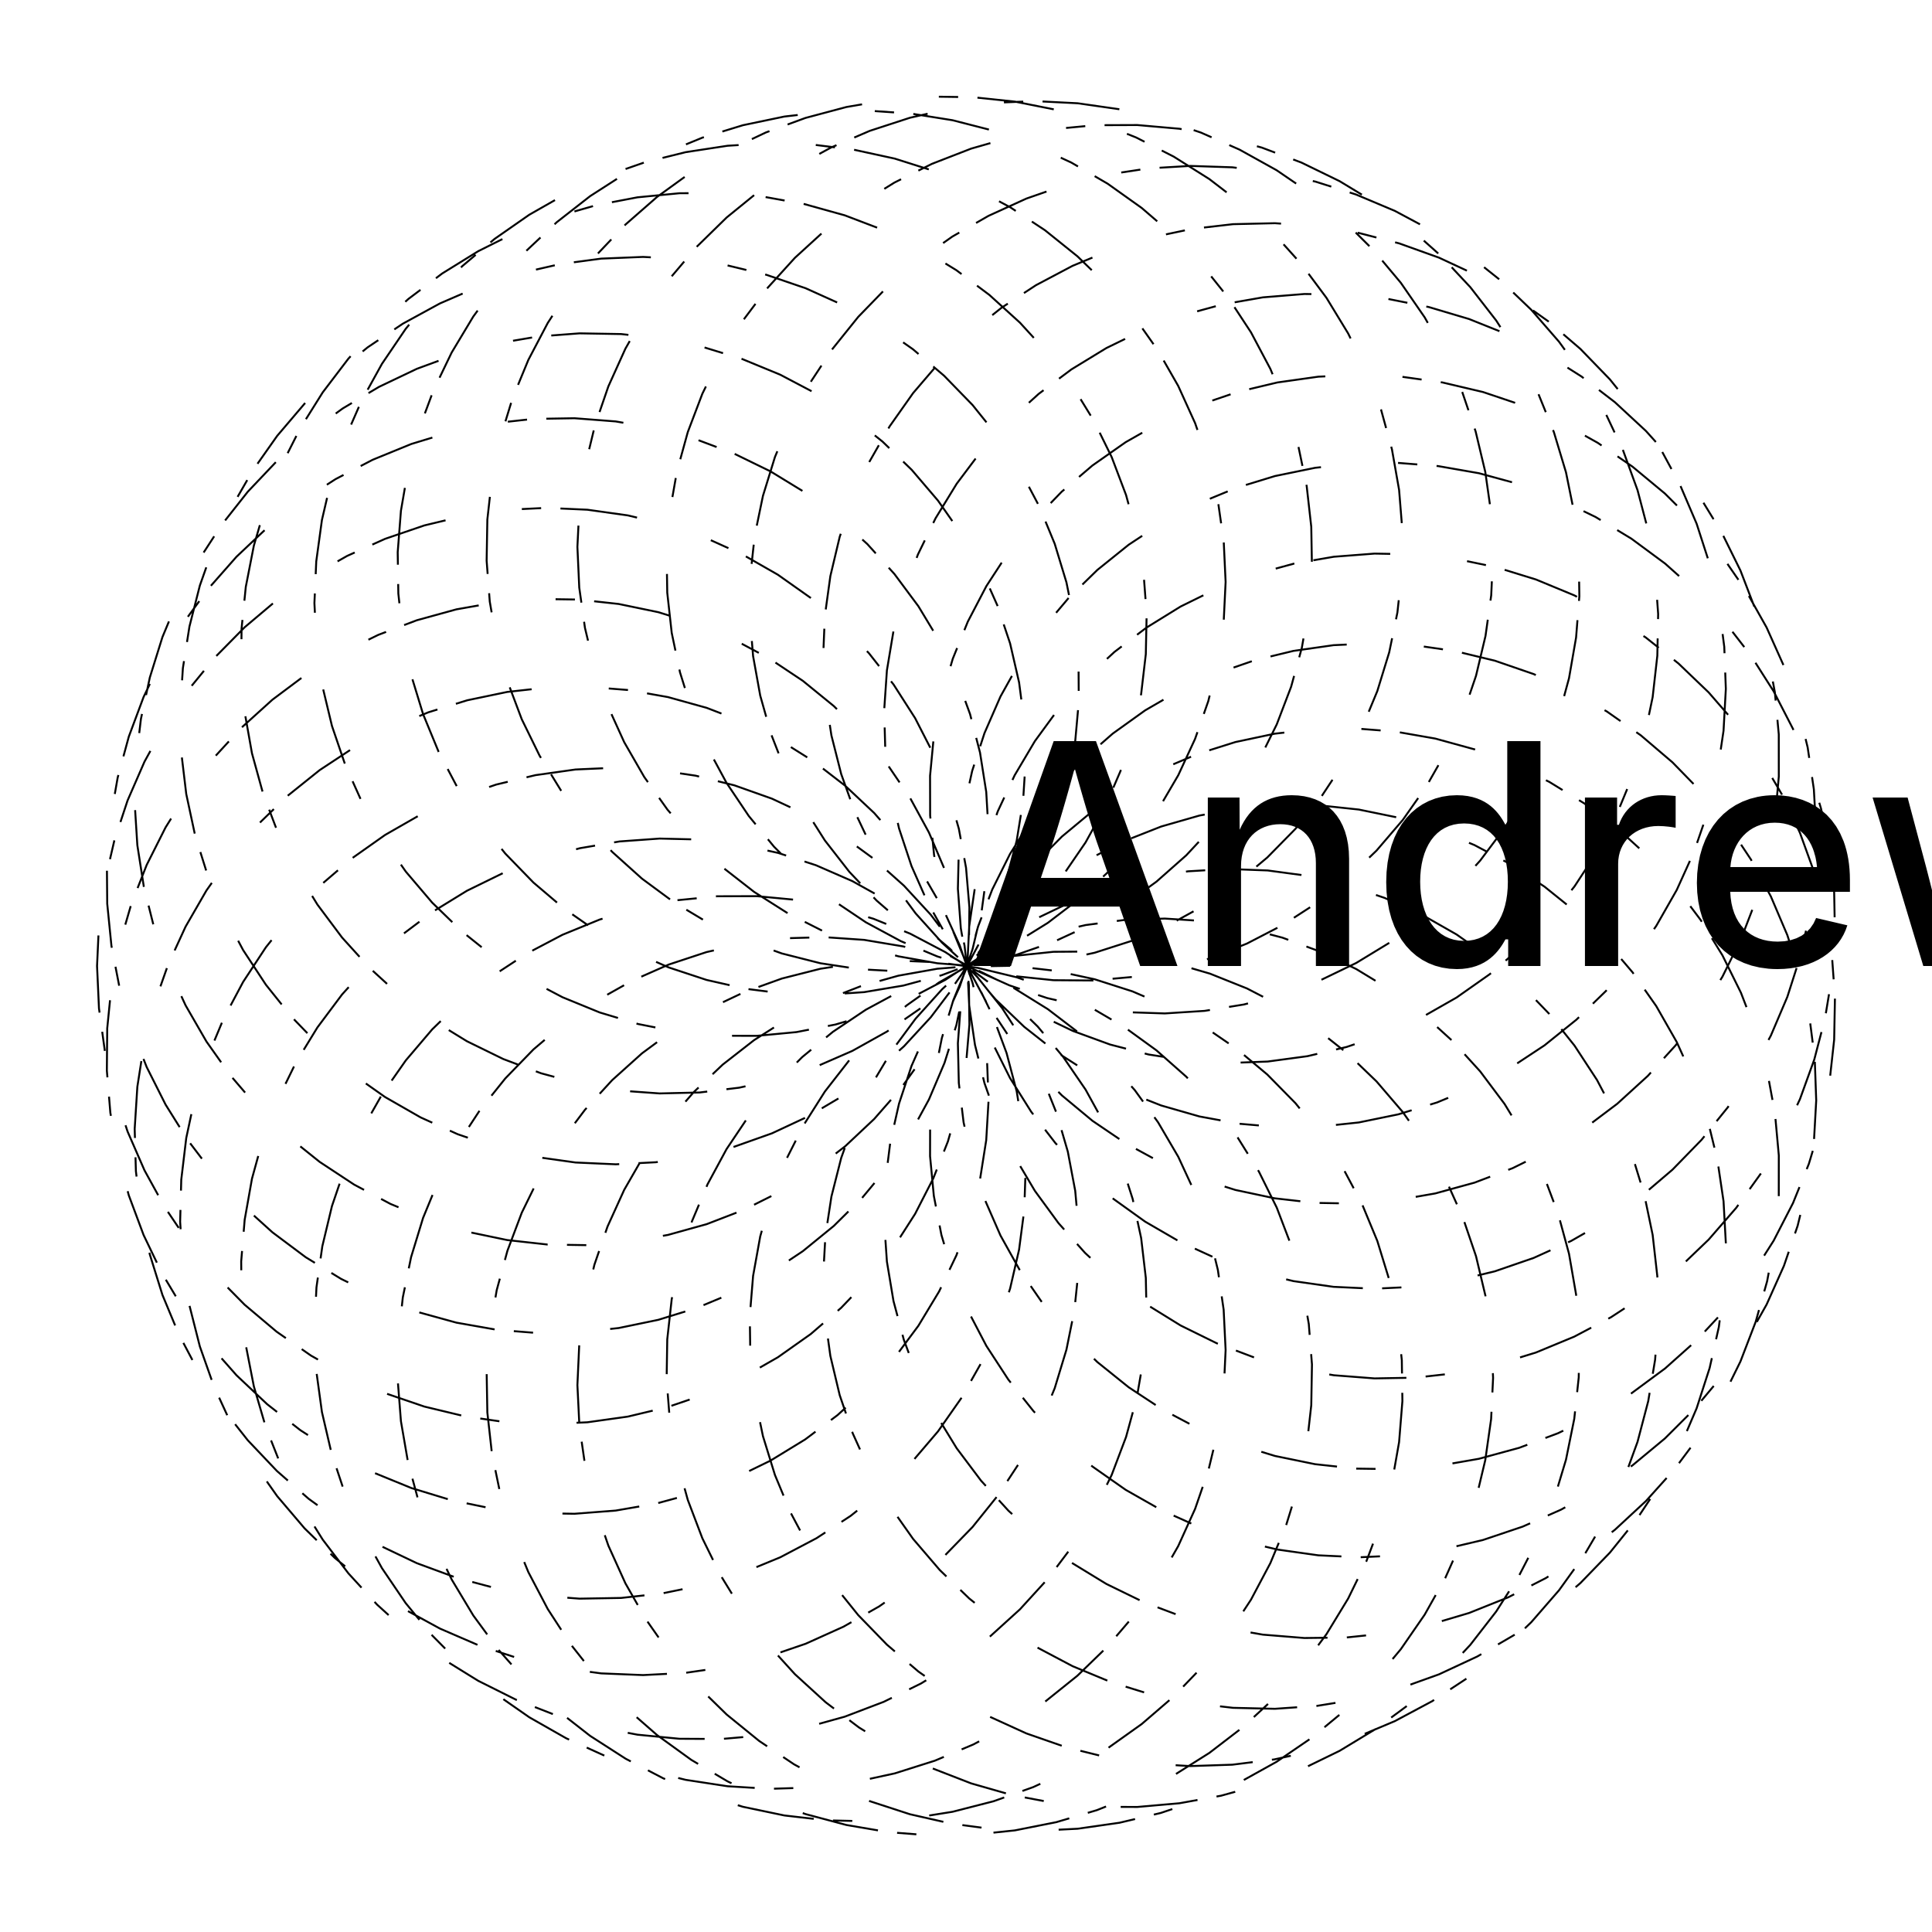 <?xml version="1.0" encoding="UTF-8"?>
<!DOCTYPE svg><svg data-animation-duration="3s" preserveAspectRatio="xMidYMid meet" version="1.1" viewBox="-50 -50 100 100" xmlns:xlink="http://www.w3.org/1999/xlink" xmlns="http://www.w3.org/2000/svg"><style>/* <![CDATA[ */ @keyframes svg-31-h-main-anim{0%{stroke-dashoffset:0}to{stroke-dashoffset:10%}}.svg-31-h-polyline{stroke:#000;stroke-width:.1;fill:none;stroke-dasharray:4%,4%,1%,1%;animation:svg-31-h-main-anim 3s linear infinite} /* ]]> */</style><polyline class="svg-31-h-polyline" points="0.066,0 0.166,-2.049 0.464,-4.079 0.959,-6.071 1.646,-8.008 2.518,-9.871 3.568,-11.643 4.787,-13.308 6.163,-14.851 7.685,-16.257 9.339,-17.513 11.11,-18.607 12.982,-19.529 14.94,-20.271 16.965,-20.824 19.039,-21.183 21.145,-21.346 23.263,-21.308 25.374,-21.071 27.46,-20.636 29.503,-20.005 31.483,-19.185 33.384,-18.18 35.188,-17.001 36.879,-15.657 38.443,-14.158 39.866,-12.518 41.134,-10.751 42.236,-8.871 43.164,-6.895 43.907,-4.84 44.46,-2.723 44.818,-0.562 44.977,1.623 44.936,3.815 44.696,5.995 44.258,8.143 43.626,10.241 42.806,12.271 41.804,14.217 40.63,16.061 39.295,17.787 37.809,19.381 36.186,20.829 34.44,22.119 32.588,23.24 30.644,24.183 28.626,24.941 26.552,25.506 24.441,25.875 22.31,26.045 20.18,26.015 18.068,25.786 15.993,25.36 13.974,24.742 12.028,23.939 10.172,22.957 8.424,21.807 6.798,20.499 5.308,19.044 3.968,17.458 2.79,15.754 1.784,13.948 0.958,12.057 0.32,10.099 -0.125,8.09 -0.372,6.051 -0.42,3.998 -0.268,1.952 0.081,-0.069 0.626,-2.047 1.36,-3.962 2.278,-5.799 3.371,-7.539 4.629,-9.167 6.04,-10.668 7.593,-12.027 9.273,-13.232 11.065,-14.272 12.953,-15.137 14.921,-15.818 16.949,-16.31 19.022,-16.606 21.119,-16.704 23.222,-16.603 25.313,-16.301 27.372,-15.803 29.381,-15.111 31.322,-14.231 33.177,-13.17 34.931,-11.937 36.567,-10.542 38.071,-8.998 39.429,-7.317 40.628,-5.513 41.659,-3.602 42.511,-1.601 43.177,0.474 43.651,2.605 43.929,4.773 44.007,6.96 43.885,9.146 43.564,11.314 43.046,13.444 42.336,15.519 41.44,17.52 40.366,19.43 39.123,21.233 37.721,22.913 36.174,24.456 34.494,25.849 32.697,27.081 30.797,28.14 28.812,29.018 26.76,29.709 24.657,30.205 22.523,30.504 20.376,30.604 18.235,30.503 16.119,30.204 14.047,29.71 12.036,29.026 10.104,28.158 8.268,27.115 6.544,25.906 4.948,24.544 3.493,23.04 2.192,21.408 1.055,19.664 0.094,17.824 -0.684,15.904 -1.272,13.922 -1.665,11.897 -1.86,9.846 -1.856,7.789 -1.652,5.745 -1.251,3.732 -0.656,1.768 0.126,-0.128 1.089,-1.939 2.224,-3.649 3.52,-5.241 4.966,-6.7 6.549,-8.015 8.254,-9.171 10.066,-10.159 11.969,-10.968 13.945,-11.592 15.977,-12.024 18.045,-12.26 20.133,-12.297 22.22,-12.134 24.288,-11.772 26.319,-11.214 28.294,-10.464 30.194,-9.528 32.004,-8.415 33.707,-7.132 35.287,-5.692 36.73,-4.106 38.022,-2.388 39.153,-0.553 40.111,1.384 40.889,3.406 41.478,5.496 41.873,7.635 42.071,9.806 42.069,11.989 41.867,14.165 41.466,16.316 40.871,18.424 40.085,20.47 39.115,22.436 37.97,24.306 36.659,26.063 35.194,27.693 33.588,29.181 31.854,30.515 30.007,31.684 28.064,32.677 26.041,33.487 23.957,34.107 21.828,34.531 19.674,34.757 17.514,34.783 15.367,34.609 13.25,34.238 11.183,33.673 9.183,32.92 7.268,31.986 5.455,30.879 3.76,29.611 2.196,28.193 0.778,26.638 -0.483,24.96 -1.575,23.175 -2.489,21.299 -3.217,19.349 -3.753,17.343 -4.094,15.3 -4.235,13.238 -4.177,11.176 -3.92,9.132 -3.467,7.126 -2.821,5.175 -1.991,3.298 -0.982,1.511 0.195,-0.168 1.53,-1.726 3.011,-3.146 4.624,-4.417 6.354,-5.526 8.185,-6.463 10.102,-7.219 12.086,-7.788 14.119,-8.163 16.184,-8.341 18.261,-8.319 20.332,-8.098 22.377,-7.678 24.379,-7.064 26.318,-6.259 28.179,-5.271 29.942,-4.108 31.593,-2.78 33.117,-1.299 34.499,0.325 35.727,2.075 36.789,3.938 37.676,5.896 38.379,7.934 38.892,10.034 39.21,12.177 39.329,14.345 39.248,16.519 38.968,18.68 38.49,20.81 37.818,22.891 36.958,24.903 35.917,26.83 34.704,28.655 33.329,30.362 31.803,31.938 30.141,33.367 28.356,34.638 26.464,35.74 24.481,36.664 22.424,37.402 20.311,37.948 18.161,38.297 15.991,38.447 13.822,38.397 11.671,38.148 9.557,37.702 7.499,37.064 5.515,36.24 3.621,35.238 1.834,34.067 0.169,32.738 -1.359,31.263 -2.737,29.655 -3.954,27.93 -4.998,26.103 -5.862,24.191 -6.538,22.211 -7.021,20.181 -7.306,18.119 -7.392,16.045 -7.278,13.977 -6.966,11.934 -6.459,9.934 -5.763,7.996 -4.882,6.137 -3.827,4.374 -2.607,2.724 -1.233,1.2 0.283,-0.182 1.926,-1.41 3.681,-2.473 5.532,-3.361 7.462,-4.066 9.454,-4.581 11.49,-4.901 13.55,-5.023 15.617,-4.945 17.671,-4.668 19.693,-4.193 21.666,-3.525 23.57,-2.67 25.39,-1.633 27.108,-0.425 28.708,0.945 30.175,2.465 31.497,4.121 32.661,5.9 33.655,7.786 34.472,9.762 35.102,11.811 35.541,13.917 35.783,16.059 35.826,18.22 35.668,20.381 35.312,22.523 34.759,24.628 34.014,26.676 33.083,28.651 31.974,30.534 30.696,32.311 29.259,33.964 27.677,35.481 25.963,36.848 24.131,38.052 22.197,39.085 20.178,39.936 18.091,40.599 15.954,41.068 13.786,41.34 11.605,41.412 9.43,41.283 7.28,40.957 5.174,40.435 3.129,39.723 1.164,38.827 -0.705,37.756 -2.462,36.519 -4.092,35.128 -5.58,33.596 -6.915,31.935 -8.084,30.163 -9.078,28.294 -9.889,26.345 -10.51,24.334 -10.936,22.28 -11.163,20.2 -11.191,18.114 -11.02,16.04 -10.651,13.997 -10.089,12.004 -9.338,10.078 -8.407,8.237 -7.304,6.498 -6.04,4.876 -4.625,3.386 -3.074,2.042 -1.401,0.855 0.38,-0.163 2.251,-1.003 4.196,-1.658 6.196,-2.12 8.234,-2.387 10.291,-2.455 12.347,-2.323 14.384,-1.992 16.384,-1.465 18.328,-0.746 20.199,0.158 21.978,1.24 23.651,2.491 25.2,3.9 26.613,5.454 27.876,7.14 28.976,8.944 29.905,10.849 30.653,12.839 31.212,14.896 31.578,17.003 31.747,19.141 31.715,21.292 31.484,23.435 31.055,25.554 30.43,27.629 29.615,29.642 28.616,31.575 27.442,33.412 26.103,35.136 24.61,36.732 22.975,38.187 21.213,39.488 19.338,40.623 17.367,41.583 15.316,42.359 13.204,42.945 11.048,43.336 8.866,43.528 6.679,43.52 4.504,43.312 2.36,42.907 0.265,42.307 -1.761,41.52 -3.703,40.551 -5.543,39.411 -7.265,38.108 -8.856,36.655 -10.301,35.065 -11.588,33.352 -12.706,31.532 -13.646,29.621 -14.4,27.636 -14.963,25.595 -15.329,23.517 -15.496,21.419 -15.463,19.322 -15.232,17.243 -14.804,15.201 -14.184,13.214 -13.379,11.301 -12.395,9.479 -11.243,7.764 -9.932,6.17 -8.477,4.714 -6.889,3.407 -5.183,2.262 -3.376,1.288 -1.484,0.495 0.476,-0.109 2.486,-0.521 4.526,-0.735 6.58,-0.75 8.627,-0.566 10.648,-0.183 12.626,0.395 14.543,1.162 16.38,2.113 18.12,3.239 19.748,4.53 21.249,5.974 22.608,7.56 23.813,9.273 24.853,11.098 25.717,13.019 26.398,15.02 26.889,17.082 27.185,19.187 27.282,21.317 27.18,23.453 26.877,25.577 26.378,27.669 25.685,29.711 24.803,31.685 23.741,33.574 22.507,35.361 21.11,37.03 19.564,38.566 17.881,39.957 16.076,41.19 14.163,42.253 12.159,43.138 10.082,43.838 7.949,44.344 5.779,44.655 3.589,44.766 1.4,44.677 -0.771,44.389 -2.904,43.904 -4.981,43.227 -6.985,42.364 -8.898,41.322 -10.704,40.112 -12.388,38.743 -13.935,37.229 -15.332,35.582 -16.567,33.817 -17.63,31.951 -18.512,29.999 -19.206,27.979 -19.707,25.909 -20.01,23.807 -20.114,21.693 -20.018,19.585 -19.723,17.502 -19.234,15.462 -18.554,13.484 -17.691,11.585 -16.653,9.782 -15.45,8.091 -14.092,6.527 -12.593,5.104 -10.967,3.836 -9.229,2.732 -7.394,1.803 -5.479,1.058 -3.503,0.502 -1.484,0.142 0.561,-0.021 2.612,0.016 4.65,0.252 6.657,0.686 8.614,1.313 10.504,2.127 12.309,3.123 14.011,4.29 15.597,5.619 17.05,7.097 18.357,8.713 19.506,10.45 20.487,12.294 21.289,14.229 21.906,16.237 22.33,18.301 22.558,20.402 22.588,22.522 22.417,24.641 22.047,26.741 21.481,28.804 20.723,30.811 19.779,32.743 18.657,34.585 17.366,36.32 15.918,37.932 14.323,39.406 12.596,40.731 10.752,41.893 8.806,42.884 6.775,43.693 4.677,44.314 2.528,44.741 0.349,44.97 -1.844,45 -4.03,44.83 -6.19,44.461 -8.308,43.896 -10.363,43.142 -12.339,42.204 -14.219,41.09 -15.986,39.811 -17.626,38.377 -19.125,36.802 -20.469,35.1 -21.648,33.284 -22.652,31.373 -23.473,29.381 -24.103,27.328 -24.538,25.231 -24.775,23.108 -24.812,20.979 -24.65,18.862 -24.29,16.777 -23.736,14.741 -22.994,12.772 -22.072,10.888 -20.977,9.106 -19.721,7.441 -18.314,5.908 -16.771,4.521 -15.105,3.291 -13.332,2.23 -11.468,1.347 -9.531,0.649 -7.537,0.143 -5.507,-0.166 -3.457,-0.277 -1.408,-0.189 0.623,0.099 2.617,0.583 4.554,1.258 6.418,2.119 8.192,3.158 9.858,4.366 11.402,5.731 12.809,7.242 14.066,8.885 15.162,10.645 16.085,12.507 16.828,14.453 17.382,16.467 17.743,18.531 17.907,20.625 17.871,22.732 17.635,24.832 17.201,26.907 16.572,28.939 15.753,30.908 14.751,32.798 13.573,34.591 12.23,36.272 10.734,37.825 9.095,39.236 7.33,40.493 5.452,41.585 3.478,42.501 1.425,43.233 -0.69,43.776 -2.849,44.122 -5.033,44.271 -7.223,44.219 -9.4,43.968 -11.546,43.519 -13.642,42.876 -15.671,42.045 -17.614,41.032 -19.455,39.848 -21.179,38.501 -22.771,37.005 -24.216,35.371 -25.504,33.614 -26.623,31.751 -27.564,29.796 -28.319,27.767 -28.882,25.683 -29.248,23.561 -29.415,21.419 -29.382,19.278 -29.151,17.155 -28.722,15.069 -28.102,13.039 -27.296,11.083 -26.312,9.217 -25.158,7.457 -23.847,5.821 -22.39,4.32 -20.801,2.97 -19.094,1.781 -17.285,0.764 -15.391,-0.073 -13.429,-0.721 -11.418,-1.177 -9.375,-1.435 -7.32,-1.493 -5.27,-1.352 -3.246,-1.013 -1.265,-0.479 0.654,0.245 2.494,1.152 4.237,2.234 5.869,3.481 7.373,4.882 8.735,6.424 9.944,8.094 10.987,9.875 11.856,11.753 12.541,13.71 13.036,15.728 13.336,17.79 13.438,19.877 13.34,21.969 13.042,24.049 12.548,26.098 11.859,28.097 10.983,30.027 9.926,31.873 8.697,33.616 7.307,35.242 5.766,36.735 4.089,38.082 2.289,39.272 0.382,40.292 -1.615,41.134 -3.686,41.79 -5.812,42.253 -7.976,42.521 -10.159,42.589 -12.341,42.456 -14.505,42.125 -16.631,41.597 -18.701,40.877 -20.697,39.971 -22.603,38.886 -24.401,37.633 -26.077,36.221 -27.616,34.664 -29.004,32.974 -30.231,31.166 -31.286,29.257 -32.16,27.262 -32.845,25.199 -33.337,23.086 -33.631,20.942 -33.726,18.785 -33.62,16.634 -33.317,14.508 -32.818,12.426 -32.129,10.405 -31.256,8.463 -30.208,6.617 -28.994,4.884 -27.627,3.278 -26.118,1.813 -24.481,0.501 -22.732,-0.645 -20.886,-1.616 -18.961,-2.404 -16.974,-3.002 -14.944,-3.405 -12.888,-3.609 -10.826,-3.615 -8.776,-3.421 -6.757,-3.029 -4.788,-2.444 -2.886,-1.672 -1.07,-0.718 0.645,0.407 2.242,1.694 3.708,3.13 5.028,4.703 6.19,6.399 7.183,8.201 7.998,10.095 8.628,12.061 9.066,14.083 9.307,16.142 9.35,18.22 9.193,20.298 8.837,22.357 8.284,24.378 7.54,26.343 6.61,28.235 5.503,30.035 4.226,31.729 2.792,33.299 1.212,34.733 -0.5,36.016 -2.329,37.137 -4.26,38.087 -6.276,38.855 -8.359,39.435 -10.492,39.821 -12.656,40.009 -14.833,39.998 -17.003,39.787 -19.148,39.377 -21.249,38.773 -23.289,37.977 -25.248,36.998 -27.112,35.844 -28.863,34.525 -30.486,33.051 -31.968,31.435 -33.295,29.692 -34.457,27.837 -35.444,25.885 -36.247,23.853 -36.86,21.76 -37.278,19.623 -37.497,17.46 -37.516,15.291 -37.336,13.135 -36.958,11.009 -36.386,8.933 -35.626,6.925 -34.685,5.001 -33.571,3.18 -32.296,1.475 -30.871,-0.097 -29.309,-1.524 -27.624,-2.793 -25.832,-3.894 -23.949,-4.816 -21.992,-5.553 -19.979,-6.098 -17.929,-6.447 -15.859,-6.596 -13.79,-6.547 -11.739,-6.298 -9.725,-5.853 -7.767,-5.216 -5.883,-4.394 -4.089,-3.393 -2.402,-2.224 -0.837,-0.898 0.591,0.575 1.869,2.179 2.985,3.901 3.93,5.724 4.694,7.633 5.27,9.609 5.653,11.634 5.838,13.691 5.824,15.76 5.61,17.822 5.198,19.86 4.592,21.853 3.795,23.785 2.815,25.637 1.66,27.393 0.34,29.036 -1.134,30.552 -2.75,31.926 -4.492,33.146 -6.347,34.2 -8.298,35.08 -10.328,35.775 -12.419,36.28 -14.554,36.591 -16.714,36.702 -18.88,36.614 -21.034,36.326 -23.156,35.84 -25.228,35.161 -27.232,34.293 -29.151,33.245 -30.967,32.024 -32.667,30.641 -34.233,29.109 -35.654,27.439 -36.917,25.647 -38.011,23.747 -38.927,21.757 -39.656,19.692 -40.194,17.572 -40.534,15.415 -40.676,13.238 -40.618,11.061 -40.36,8.903 -39.906,6.782 -39.259,4.717 -38.427,2.725 -37.416,0.824 -36.237,-0.97 -34.899,-2.641 -33.415,-4.176 -31.799,-5.561 -30.065,-6.785 -28.23,-7.836 -26.309,-8.707 -24.32,-9.39 -22.281,-9.879 -20.211,-10.171 -18.128,-10.264 -16.051,-10.157 -13.999,-9.852 -11.99,-9.352 -10.043,-8.661 -8.175,-7.788 -6.403,-6.739 -4.744,-5.525 -3.212,-4.158 -1.82,-2.649 -0.583,-1.012 0.489,0.736 1.386,2.581 2.1,4.505 2.624,6.491 2.953,8.52 3.084,10.574 3.015,12.634 2.747,14.682 2.282,16.698 1.623,18.664 0.777,20.563 -0.25,22.376 -1.449,24.088 -2.81,25.682 -4.32,27.143 -5.968,28.459 -7.737,29.617 -9.613,30.605 -11.58,31.416 -13.62,32.041 -15.716,32.473 -17.849,32.709 -20.001,32.746 -22.152,32.583 -24.285,32.221 -26.38,31.662 -28.419,30.912 -30.384,29.975 -32.258,28.86 -34.025,27.576 -35.669,26.135 -37.176,24.547 -38.533,22.827 -39.727,20.99 -40.75,19.05 -41.592,17.026 -42.245,14.933 -42.705,12.791 -42.966,10.618 -43.029,8.431 -42.891,6.251 -42.554,4.096 -42.023,1.985 -41.301,-0.065 -40.395,-2.036 -39.314,-3.91 -38.067,-5.672 -36.666,-7.307 -35.124,-8.8 -33.454,-10.139 -31.671,-11.314 -29.792,-12.313 -27.834,-13.129 -25.813,-13.754 -23.748,-14.185 -21.659,-14.417 -19.562,-14.45 -17.479,-14.284 -15.426,-13.919 -13.422,-13.362 -11.487,-12.616 -9.636,-11.69 -7.886,-10.591 -6.254,-9.331 -4.754,-7.921 -3.4,-6.375 -2.203,-4.706 -1.174,-2.929 -0.324,-1.063 0.341,0.878 0.814,2.874 1.09,4.907 1.168,6.96 1.047,9.012 0.726,11.045 0.209,13.041 -0.499,14.981 -1.393,16.847 -2.465,18.622 -3.706,20.291 -5.104,21.836 -6.648,23.245 -8.323,24.504 -10.117,25.601 -12.011,26.525 -13.991,27.269 -16.038,27.825 -18.134,28.187 -20.262,28.352 -22.402,28.317 -24.535,28.082 -26.643,27.649 -28.708,27.02 -30.71,26.202 -32.633,25.2 -34.459,24.022 -36.173,22.68 -37.759,21.183 -39.203,19.545 -40.493,17.779 -41.618,15.901 -42.567,13.926 -43.333,11.872 -43.908,9.757 -44.288,7.597 -44.469,5.413 -44.45,3.222 -44.232,1.044 -43.816,-1.103 -43.206,-3.2 -42.408,-5.23 -41.429,-7.175 -40.277,-9.018 -38.964,-10.743 -37.5,-12.337 -35.899,-13.784 -34.176,-15.074 -32.345,-16.195 -30.423,-17.138 -28.427,-17.895 -26.376,-18.46 -24.287,-18.829 -22.178,-18.998 -20.07,-18.968 -17.98,-18.739 -15.927,-18.314 -13.93,-17.697 -12.006,-16.894 -10.173,-15.912 -8.447,-14.762 -6.843,-13.455 -5.375,-12.001 -4.058,-10.415 -2.901,-8.712 -1.917,-6.907 -1.113,-5.017 -0.498,-3.059 -0.075,-1.052 0.15,0.987 0.176,3.038 0.002,5.083 -0.37,7.103 -0.936,9.079 -1.693,10.993 -2.633,12.828 -3.747,14.567 -5.027,16.193 -6.461,17.692 -8.036,19.05 -9.738,20.253 -11.552,21.291 -13.462,22.154 -15.452,22.833 -17.503,23.323 -19.597,23.617 -21.716,23.713 -23.841,23.609 -25.954,23.305 -28.035,22.804 -30.066,22.11 -32.029,21.227 -33.907,20.163 -35.682,18.928 -37.34,17.53 -38.866,15.983 -40.246,14.299 -41.467,12.492 -42.52,10.578 -43.394,8.574 -44.082,6.496 -44.578,4.362 -44.877,2.19 -44.977,2.455268247828629e-13 -44.877,-2.19 -44.578,-4.362 -44.082,-6.496 -43.394,-8.574 -42.52,-10.578 -41.467,-12.492 -40.246,-14.299 -38.866,-15.983 -37.34,-17.53 -35.682,-18.928 -33.907,-20.163 -32.029,-21.227 -30.066,-22.11 -28.035,-22.804 -25.954,-23.305 -23.841,-23.609 -21.716,-23.713 -19.597,-23.617 -17.503,-23.323 -15.452,-22.833 -13.462,-22.154 -11.552,-21.291 -9.738,-20.253 -8.036,-19.05 -6.461,-17.692 -5.027,-16.193 -3.747,-14.567 -2.633,-12.828 -1.693,-10.993 -0.936,-9.079 -0.37,-7.103 0.002,-5.083 0.176,-3.038 0.15,-0.987 -0.075,1.052 -0.498,3.059 -1.113,5.017 -1.917,6.907 -2.901,8.712 -4.058,10.415 -5.375,12.001 -6.843,13.455 -8.447,14.762 -10.173,15.912 -12.006,16.894 -13.93,17.697 -15.927,18.314 -17.98,18.739 -20.07,18.968 -22.178,18.998 -24.287,18.829 -26.376,18.46 -28.427,17.895 -30.423,17.138 -32.345,16.195 -34.176,15.074 -35.899,13.784 -37.5,12.337 -38.964,10.743 -40.277,9.018 -41.429,7.175 -42.408,5.23 -43.206,3.2 -43.816,1.103 -44.232,-1.044 -44.45,-3.222 -44.469,-5.413 -44.288,-7.597 -43.908,-9.757 -43.333,-11.872 -42.567,-13.926 -41.618,-15.901 -40.493,-17.779 -39.203,-19.545 -37.759,-21.183 -36.173,-22.68 -34.459,-24.022 -32.633,-25.2 -30.71,-26.202 -28.708,-27.02 -26.643,-27.649 -24.535,-28.082 -22.402,-28.317 -20.262,-28.352 -18.134,-28.187 -16.038,-27.825 -13.991,-27.269 -12.011,-26.525 -10.117,-25.601 -8.323,-24.504 -6.648,-23.245 -5.104,-21.836 -3.706,-20.291 -2.465,-18.622 -1.393,-16.847 -0.499,-14.981 0.209,-13.041 0.726,-11.045 1.047,-9.012 1.168,-6.96 1.09,-4.907 0.814,-2.874 0.341,-0.878 -0.324,1.063 -1.174,2.929 -2.203,4.706 -3.4,6.375 -4.754,7.921 -6.254,9.331 -7.886,10.591 -9.636,11.69 -11.487,12.616 -13.422,13.362 -15.426,13.919 -17.479,14.284 -19.562,14.45 -21.659,14.417 -23.748,14.185 -25.813,13.754 -27.834,13.129 -29.792,12.313 -31.671,11.314 -33.454,10.139 -35.124,8.8 -36.666,7.307 -38.067,5.672 -39.314,3.91 -40.395,2.036 -41.301,0.065 -42.023,-1.985 -42.554,-4.096 -42.891,-6.251 -43.029,-8.431 -42.966,-10.618 -42.705,-12.791 -42.245,-14.933 -41.592,-17.026 -40.75,-19.05 -39.727,-20.99 -38.533,-22.827 -37.176,-24.547 -35.669,-26.135 -34.025,-27.576 -32.258,-28.86 -30.384,-29.975 -28.419,-30.912 -26.38,-31.662 -24.285,-32.221 -22.152,-32.583 -20.001,-32.746 -17.849,-32.709 -15.716,-32.473 -13.62,-32.041 -11.58,-31.416 -9.613,-30.605 -7.737,-29.617 -5.968,-28.459 -4.32,-27.143 -2.81,-25.682 -1.449,-24.088 -0.25,-22.376 0.777,-20.563 1.623,-18.664 2.282,-16.698 2.747,-14.682 3.015,-12.634 3.084,-10.574 2.953,-8.52 2.624,-6.491 2.1,-4.505 1.386,-2.581 0.489,-0.736 -0.583,1.012 -1.82,2.649 -3.212,4.158 -4.744,5.525 -6.403,6.739 -8.175,7.788 -10.043,8.661 -11.99,9.352 -13.999,9.852 -16.051,10.157 -18.128,10.264 -20.211,10.171 -22.281,9.879 -24.32,9.39 -26.309,8.707 -28.23,7.836 -30.065,6.785 -31.799,5.561 -33.415,4.176 -34.899,2.641 -36.237,0.97 -37.416,-0.824 -38.427,-2.725 -39.259,-4.717 -39.906,-6.782 -40.36,-8.903 -40.618,-11.061 -40.676,-13.238 -40.534,-15.415 -40.194,-17.572 -39.656,-19.692 -38.927,-21.757 -38.011,-23.747 -36.917,-25.647 -35.654,-27.439 -34.233,-29.109 -32.667,-30.641 -30.967,-32.024 -29.151,-33.245 -27.232,-34.293 -25.228,-35.161 -23.156,-35.84 -21.034,-36.326 -18.88,-36.614 -16.714,-36.702 -14.554,-36.591 -12.419,-36.28 -10.328,-35.775 -8.298,-35.08 -6.347,-34.2 -4.492,-33.146 -2.75,-31.926 -1.134,-30.552 0.34,-29.036 1.66,-27.393 2.815,-25.637 3.795,-23.785 4.592,-21.853 5.198,-19.86 5.61,-17.822 5.824,-15.76 5.838,-13.691 5.653,-11.634 5.27,-9.609 4.694,-7.633 3.93,-5.724 2.985,-3.901 1.869,-2.179 0.591,-0.575 -0.837,0.898 -2.402,2.224 -4.089,3.393 -5.883,4.394 -7.767,5.216 -9.725,5.853 -11.739,6.298 -13.79,6.547 -15.859,6.596 -17.929,6.447 -19.979,6.098 -21.992,5.553 -23.949,4.816 -25.832,3.894 -27.624,2.793 -29.309,1.524 -30.871,0.097 -32.296,-1.475 -33.571,-3.18 -34.685,-5.001 -35.626,-6.925 -36.386,-8.933 -36.958,-11.009 -37.336,-13.135 -37.516,-15.291 -37.497,-17.46 -37.278,-19.623 -36.86,-21.76 -36.247,-23.853 -35.444,-25.885 -34.457,-27.837 -33.295,-29.692 -31.968,-31.435 -30.486,-33.051 -28.863,-34.525 -27.112,-35.844 -25.248,-36.998 -23.289,-37.977 -21.249,-38.773 -19.148,-39.377 -17.003,-39.787 -14.833,-39.998 -12.656,-40.009 -10.492,-39.821 -8.359,-39.435 -6.276,-38.855 -4.26,-38.087 -2.329,-37.137 -0.5,-36.016 1.212,-34.733 2.792,-33.299 4.226,-31.729 5.503,-30.035 6.61,-28.235 7.54,-26.343 8.284,-24.378 8.837,-22.357 9.193,-20.298 9.35,-18.22 9.307,-16.142 9.066,-14.083 8.628,-12.061 7.998,-10.095 7.183,-8.201 6.19,-6.399 5.028,-4.703 3.708,-3.13 2.242,-1.694 0.645,-0.407 -1.07,0.718 -2.886,1.672 -4.788,2.444 -6.757,3.029 -8.776,3.421 -10.826,3.615 -12.888,3.609 -14.944,3.405 -16.974,3.002 -18.961,2.404 -20.886,1.616 -22.732,0.645 -24.481,-0.501 -26.118,-1.813 -27.627,-3.278 -28.994,-4.884 -30.208,-6.617 -31.256,-8.463 -32.129,-10.405 -32.818,-12.426 -33.317,-14.508 -33.62,-16.634 -33.726,-18.785 -33.631,-20.942 -33.337,-23.086 -32.845,-25.199 -32.16,-27.262 -31.286,-29.257 -30.231,-31.166 -29.004,-32.974 -27.616,-34.664 -26.077,-36.221 -24.401,-37.633 -22.603,-38.886 -20.697,-39.971 -18.701,-40.877 -16.631,-41.597 -14.505,-42.125 -12.341,-42.456 -10.159,-42.589 -7.976,-42.521 -5.812,-42.253 -3.686,-41.79 -1.615,-41.134 0.382,-40.292 2.289,-39.272 4.089,-38.082 5.766,-36.735 7.307,-35.242 8.697,-33.616 9.926,-31.873 10.983,-30.027 11.859,-28.097 12.548,-26.098 13.042,-24.049 13.34,-21.969 13.438,-19.877 13.336,-17.79 13.036,-15.728 12.541,-13.71 11.856,-11.753 10.987,-9.875 9.944,-8.094 8.735,-6.424 7.373,-4.882 5.869,-3.481 4.237,-2.234 2.494,-1.152 0.654,-0.245 -1.265,0.479 -3.246,1.013 -5.27,1.352 -7.32,1.493 -9.375,1.435 -11.418,1.177 -13.429,0.721 -15.391,0.073 -17.285,-0.764 -19.094,-1.781 -20.801,-2.97 -22.39,-4.32 -23.847,-5.821 -25.158,-7.457 -26.312,-9.217 -27.296,-11.083 -28.102,-13.039 -28.722,-15.069 -29.151,-17.155 -29.382,-19.278 -29.415,-21.419 -29.248,-23.561 -28.882,-25.683 -28.319,-27.767 -27.564,-29.796 -26.623,-31.751 -25.504,-33.614 -24.216,-35.371 -22.771,-37.005 -21.179,-38.501 -19.455,-39.848 -17.614,-41.032 -15.671,-42.045 -13.642,-42.876 -11.546,-43.519 -9.4,-43.968 -7.223,-44.219 -5.033,-44.271 -2.849,-44.122 -0.69,-43.776 1.425,-43.233 3.478,-42.501 5.452,-41.585 7.33,-40.493 9.095,-39.236 10.734,-37.825 12.23,-36.272 13.573,-34.591 14.751,-32.798 15.753,-30.908 16.572,-28.939 17.201,-26.907 17.635,-24.832 17.871,-22.732 17.907,-20.625 17.743,-18.531 17.382,-16.467 16.828,-14.453 16.085,-12.507 15.162,-10.645 14.066,-8.885 12.809,-7.242 11.402,-5.731 9.858,-4.366 8.192,-3.158 6.418,-2.119 4.554,-1.258 2.617,-0.583 0.623,-0.099 -1.408,0.189 -3.457,0.277 -5.507,0.166 -7.537,-0.143 -9.531,-0.649 -11.468,-1.347 -13.332,-2.23 -15.105,-3.291 -16.771,-4.521 -18.314,-5.908 -19.721,-7.441 -20.977,-9.106 -22.072,-10.888 -22.994,-12.772 -23.736,-14.741 -24.29,-16.777 -24.65,-18.862 -24.812,-20.979 -24.775,-23.108 -24.538,-25.231 -24.103,-27.328 -23.473,-29.381 -22.652,-31.373 -21.648,-33.284 -20.469,-35.1 -19.125,-36.802 -17.626,-38.377 -15.986,-39.811 -14.219,-41.09 -12.339,-42.204 -10.363,-43.142 -8.308,-43.896 -6.19,-44.461 -4.03,-44.83 -1.844,-45 0.349,-44.97 2.528,-44.741 4.677,-44.314 6.775,-43.693 8.806,-42.884 10.752,-41.893 12.596,-40.731 14.323,-39.406 15.918,-37.932 17.366,-36.32 18.657,-34.585 19.779,-32.743 20.723,-30.811 21.481,-28.804 22.047,-26.741 22.417,-24.641 22.588,-22.522 22.558,-20.402 22.33,-18.301 21.906,-16.237 21.289,-14.229 20.487,-12.294 19.506,-10.45 18.357,-8.713 17.05,-7.097 15.597,-5.619 14.011,-4.29 12.309,-3.123 10.504,-2.127 8.614,-1.313 6.657,-0.686 4.65,-0.252 2.612,-0.016 0.561,0.021 -1.484,-0.142 -3.503,-0.502 -5.479,-1.058 -7.394,-1.803 -9.229,-2.732 -10.967,-3.836 -12.593,-5.104 -14.092,-6.527 -15.45,-8.091 -16.653,-9.782 -17.691,-11.585 -18.554,-13.484 -19.234,-15.462 -19.723,-17.502 -20.018,-19.585 -20.114,-21.693 -20.01,-23.807 -19.707,-25.909 -19.206,-27.979 -18.512,-29.999 -17.63,-31.951 -16.567,-33.817 -15.332,-35.582 -13.935,-37.229 -12.388,-38.743 -10.704,-40.112 -8.898,-41.322 -6.985,-42.364 -4.981,-43.227 -2.904,-43.904 -0.771,-44.389 1.4,-44.677 3.589,-44.766 5.779,-44.655 7.949,-44.344 10.082,-43.838 12.159,-43.138 14.163,-42.253 16.076,-41.19 17.881,-39.957 19.564,-38.566 21.11,-37.03 22.507,-35.361 23.741,-33.574 24.803,-31.685 25.685,-29.711 26.378,-27.669 26.877,-25.577 27.18,-23.453 27.282,-21.317 27.185,-19.187 26.889,-17.082 26.398,-15.02 25.717,-13.019 24.853,-11.098 23.813,-9.273 22.608,-7.56 21.249,-5.974 19.748,-4.53 18.12,-3.239 16.38,-2.113 14.543,-1.162 12.626,-0.395 10.648,0.183 8.627,0.566 6.58,0.75 4.526,0.735 2.486,0.521 0.476,0.109 -1.484,-0.495 -3.376,-1.288 -5.183,-2.262 -6.889,-3.407 -8.477,-4.714 -9.932,-6.17 -11.243,-7.764 -12.395,-9.479 -13.379,-11.301 -14.184,-13.214 -14.804,-15.201 -15.232,-17.243 -15.463,-19.322 -15.496,-21.419 -15.329,-23.517 -14.963,-25.595 -14.4,-27.636 -13.646,-29.621 -12.706,-31.532 -11.588,-33.352 -10.301,-35.065 -8.856,-36.655 -7.265,-38.108 -5.543,-39.411 -3.703,-40.551 -1.761,-41.52 0.265,-42.307 2.36,-42.907 4.504,-43.312 6.679,-43.52 8.866,-43.528 11.048,-43.336 13.204,-42.945 15.316,-42.359 17.367,-41.583 19.338,-40.623 21.213,-39.488 22.975,-38.187 24.61,-36.732 26.103,-35.136 27.442,-33.412 28.616,-31.575 29.615,-29.642 30.43,-27.629 31.055,-25.554 31.484,-23.435 31.715,-21.292 31.747,-19.141 31.578,-17.003 31.212,-14.896 30.653,-12.839 29.905,-10.849 28.976,-8.944 27.876,-7.14 26.613,-5.454 25.2,-3.9 23.651,-2.491 21.978,-1.24 20.199,-0.158 18.328,0.746 16.384,1.465 14.384,1.992 12.347,2.323 10.291,2.455 8.234,2.387 6.196,2.12 4.196,1.658 2.251,1.003 0.38,0.163 -1.401,-0.855 -3.074,-2.042 -4.625,-3.386 -6.04,-4.876 -7.304,-6.498 -8.407,-8.237 -9.338,-10.078 -10.089,-12.004 -10.651,-13.997 -11.02,-16.04 -11.191,-18.114 -11.163,-20.2 -10.936,-22.28 -10.51,-24.334 -9.889,-26.345 -9.078,-28.294 -8.084,-30.163 -6.915,-31.935 -5.58,-33.596 -4.092,-35.128 -2.462,-36.519 -0.705,-37.756 1.164,-38.827 3.129,-39.723 5.174,-40.435 7.28,-40.957 9.43,-41.283 11.605,-41.412 13.786,-41.34 15.954,-41.068 18.091,-40.599 20.178,-39.936 22.197,-39.085 24.131,-38.052 25.963,-36.848 27.677,-35.481 29.259,-33.964 30.696,-32.311 31.974,-30.534 33.083,-28.651 34.014,-26.676 34.759,-24.628 35.312,-22.523 35.668,-20.381 35.826,-18.22 35.783,-16.059 35.541,-13.917 35.102,-11.811 34.472,-9.762 33.655,-7.786 32.661,-5.9 31.497,-4.121 30.175,-2.465 28.708,-0.945 27.108,0.425 25.39,1.633 23.57,2.67 21.666,3.525 19.693,4.193 17.671,4.668 15.617,4.945 13.55,5.023 11.49,4.901 9.454,4.581 7.462,4.066 5.532,3.361 3.681,2.473 1.926,1.41 0.283,0.182 -1.233,-1.2 -2.607,-2.724 -3.827,-4.374 -4.882,-6.137 -5.763,-7.996 -6.459,-9.934 -6.966,-11.934 -7.278,-13.977 -7.392,-16.045 -7.306,-18.119 -7.021,-20.181 -6.538,-22.211 -5.862,-24.191 -4.998,-26.103 -3.954,-27.93 -2.737,-29.655 -1.359,-31.263 0.169,-32.738 1.834,-34.067 3.621,-35.238 5.515,-36.24 7.499,-37.064 9.557,-37.702 11.671,-38.148 13.822,-38.397 15.991,-38.447 18.161,-38.297 20.311,-37.948 22.424,-37.402 24.481,-36.664 26.464,-35.74 28.356,-34.638 30.141,-33.367 31.803,-31.938 33.329,-30.362 34.704,-28.655 35.917,-26.83 36.958,-24.903 37.818,-22.891 38.49,-20.81 38.968,-18.68 39.248,-16.519 39.329,-14.345 39.21,-12.177 38.892,-10.034 38.379,-7.934 37.676,-5.896 36.789,-3.938 35.727,-2.075 34.499,-0.325 33.117,1.299 31.593,2.78 29.942,4.108 28.179,5.271 26.318,6.259 24.379,7.064 22.377,7.678 20.332,8.098 18.261,8.319 16.184,8.341 14.119,8.163 12.086,7.788 10.102,7.219 8.185,6.463 6.354,5.526 4.624,4.417 3.011,3.146 1.53,1.726 0.195,0.168 -0.982,-1.511 -1.991,-3.298 -2.821,-5.175 -3.467,-7.126 -3.92,-9.132 -4.177,-11.176 -4.235,-13.238 -4.094,-15.3 -3.753,-17.343 -3.217,-19.349 -2.489,-21.299 -1.575,-23.175 -0.483,-24.96 0.778,-26.638 2.196,-28.193 3.76,-29.611 5.455,-30.879 7.268,-31.986 9.183,-32.92 11.183,-33.673 13.25,-34.238 15.367,-34.609 17.514,-34.783 19.674,-34.757 21.828,-34.531 23.957,-34.107 26.041,-33.487 28.064,-32.677 30.007,-31.684 31.854,-30.515 33.588,-29.181 35.194,-27.693 36.659,-26.063 37.97,-24.306 39.115,-22.436 40.085,-20.47 40.871,-18.424 41.466,-16.316 41.867,-14.165 42.069,-11.989 42.071,-9.806 41.873,-7.635 41.478,-5.496 40.889,-3.406 40.111,-1.384 39.153,0.553 38.022,2.388 36.73,4.106 35.287,5.692 33.707,7.132 32.004,8.415 30.194,9.528 28.294,10.464 26.319,11.214 24.288,11.772 22.22,12.134 20.133,12.297 18.045,12.26 15.977,12.024 13.945,11.592 11.969,10.968 10.066,10.159 8.254,9.171 6.549,8.015 4.966,6.7 3.52,5.241 2.224,3.649 1.089,1.939 0.126,0.128 -0.656,-1.768 -1.251,-3.732 -1.652,-5.745 -1.856,-7.789 -1.86,-9.846 -1.665,-11.897 -1.272,-13.922 -0.684,-15.904 0.094,-17.824 1.055,-19.664 2.192,-21.408 3.493,-23.04 4.948,-24.544 6.544,-25.906 8.268,-27.115 10.104,-28.158 12.036,-29.026 14.047,-29.71 16.119,-30.204 18.235,-30.503 20.376,-30.604 22.523,-30.504 24.657,-30.205 26.76,-29.709 28.812,-29.018 30.797,-28.14 32.697,-27.081 34.494,-25.849 36.174,-24.456 37.721,-22.913 39.123,-21.233 40.366,-19.43 41.44,-17.52 42.336,-15.519 43.046,-13.444 43.564,-11.314 43.885,-9.146 44.007,-6.96 43.929,-4.773 43.651,-2.605 43.177,-0.474 42.511,1.601 41.659,3.602 40.628,5.513 39.429,7.317 38.071,8.998 36.567,10.542 34.931,11.937 33.177,13.17 31.322,14.231 29.381,15.111 27.372,15.803 25.313,16.301 23.222,16.603 21.119,16.704 19.022,16.606 16.949,16.31 14.921,15.818 12.953,15.137 11.065,14.272 9.273,13.232 7.593,12.027 6.04,10.668 4.629,9.167 3.371,7.539 2.278,5.799 1.36,3.962 0.626,2.047 0.081,0.069 -0.268,-1.952 -0.42,-3.998 -0.372,-6.051 -0.125,-8.09 0.32,-10.099 0.958,-12.057 1.784,-13.948 2.79,-15.754 3.968,-17.458 5.308,-19.044 6.798,-20.499 8.424,-21.807 10.172,-22.957 12.028,-23.939 13.974,-24.742 15.993,-25.36 18.068,-25.786 20.18,-26.015 22.31,-26.045 24.441,-25.875 26.552,-25.506 28.626,-24.941 30.644,-24.183 32.588,-23.24 34.44,-22.119 36.186,-20.829 37.809,-19.381 39.295,-17.787 40.63,-16.061 41.804,-14.217 42.806,-12.271 43.626,-10.241 44.258,-8.143 44.696,-5.995 44.936,-3.815 44.977,-1.623 44.818,0.562 44.46,2.723 43.907,4.84 43.164,6.895 42.236,8.871 41.134,10.751 39.866,12.518 38.443,14.158 36.879,15.657 35.188,17.001 33.384,18.18 31.483,19.185 29.503,20.005 27.46,20.636 25.374,21.071 23.263,21.308 21.145,21.346 19.039,21.183 16.965,20.824 14.94,20.271 12.982,19.529 11.11,18.607 9.339,17.513 7.685,16.257 6.163,14.851 4.787,13.308 3.568,11.643 2.518,9.871 1.646,8.008 0.959,6.071 0.464,4.079 0.166,2.049 0.066,4.800212419393823e-13"/><title>ANIMATION 31 - VARIATION H</title><desc><p>Created by <a href="http://andrew.wang-hoyer.com" target="_blank" rel="noopener">Andrew Wang-Hoyer</a>.</p></desc></svg>
